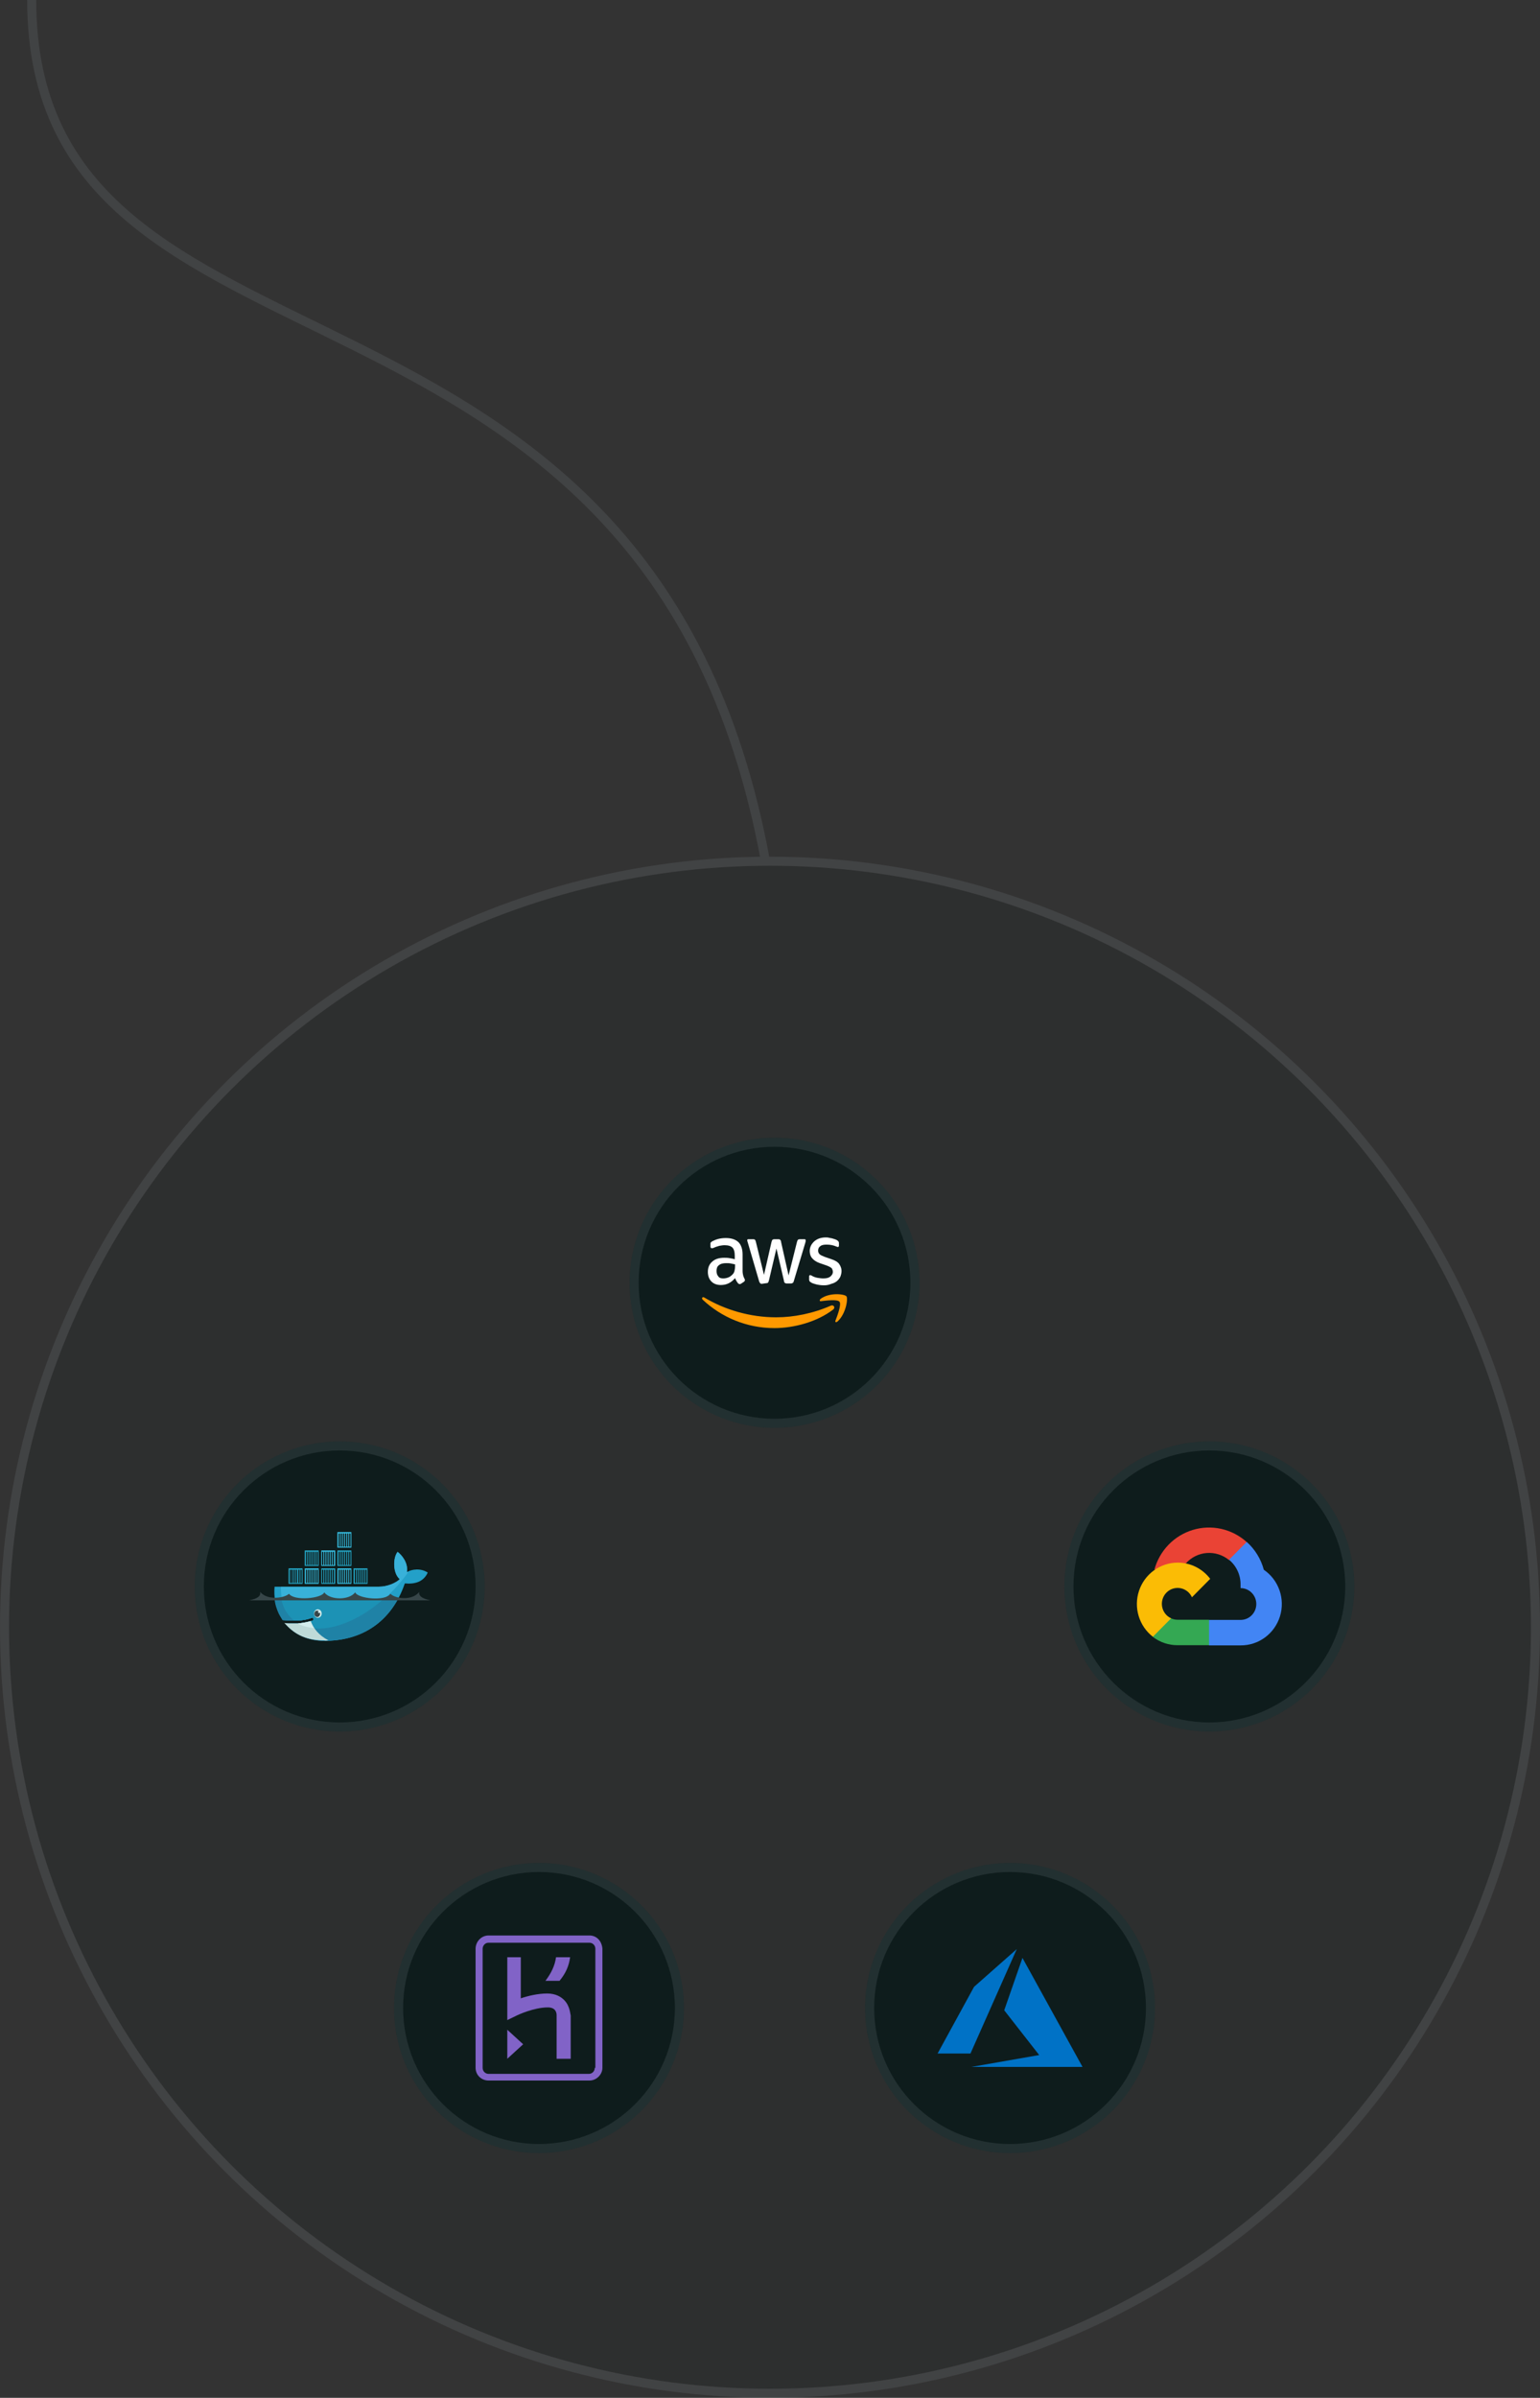 <svg width="340" height="529" viewBox="0 0 340 529" fill="none" xmlns="http://www.w3.org/2000/svg">
<rect x="0" y="0" width="340" height="529" fill="#333333" stroke="none"/>
<g opacity="0.16">
<path d="M7 0C7 90.514 143.397 49.798 169 190" stroke="#8F969E" stroke-width="2"/>
<circle cx="170" cy="359" r="169" fill="#0E1C1C" stroke="#8F969E" stroke-width="2"/>
</g>
<circle cx="75" cy="350" r="32" fill="#0E1C1C"/>
<circle cx="75" cy="350" r="31" stroke="#8F969E" stroke-opacity="0.16" stroke-width="2"/>
<path fill-rule="evenodd" clip-rule="evenodd" d="M89.848 346.832C90.129 344.754 88.724 343.092 87.787 342.364C86.756 343.611 86.663 347.04 88.255 348.39C87.412 349.221 85.539 350.052 83.665 350.052H60.621C60.433 352.234 60.808 354.208 61.557 355.974L61.838 356.494C62.026 356.806 62.213 357.117 62.401 357.429C63.337 357.533 64.18 357.533 65.023 357.533C66.616 357.533 67.834 357.325 68.864 356.91C69.052 356.806 69.145 356.91 69.239 357.117C69.333 357.221 69.239 357.429 69.052 357.533C68.958 357.637 68.77 357.637 68.677 357.637C67.927 357.845 67.084 358.052 66.054 358.156C66.148 358.156 65.96 358.156 65.96 358.156H65.867C65.398 358.156 65.023 358.156 64.555 358.156C64.087 358.156 63.525 358.156 62.962 358.156C64.93 360.546 67.927 362 71.674 362C79.637 362 86.382 358.052 89.379 349.325C91.534 349.533 93.501 349.014 94.438 346.936C92.845 345.897 90.878 346.208 89.848 346.832Z" fill="#23A0C8"/>
<path fill-rule="evenodd" clip-rule="evenodd" d="M89.848 346.832C90.129 344.754 88.724 343.092 87.787 342.364C86.756 343.611 86.663 347.04 88.255 348.39C87.412 349.221 85.539 350.052 83.665 350.052H62.026C61.932 353.377 63.056 355.974 65.023 357.533C66.616 357.533 67.834 357.325 68.864 356.91C69.052 356.806 69.145 356.91 69.239 357.117C69.332 357.221 69.239 357.429 69.052 357.533C68.958 357.637 68.77 357.637 68.677 357.637C67.927 357.845 66.991 358.052 65.96 358.156C68.677 359.715 72.611 359.715 77.108 357.741C82.166 355.559 86.85 351.507 90.129 346.832C89.941 346.832 89.848 346.832 89.848 346.832Z" fill="#38B1D9"/>
<path fill-rule="evenodd" clip-rule="evenodd" d="M60.621 352.753C60.714 353.896 61.089 355.039 61.557 355.974L61.839 356.493C62.026 356.805 62.213 357.117 62.401 357.428C63.337 357.532 64.18 357.532 65.023 357.532C66.616 357.532 67.834 357.324 68.864 356.909C69.052 356.805 69.145 356.909 69.239 357.117C69.333 357.22 69.239 357.428 69.052 357.532C68.958 357.636 68.77 357.636 68.677 357.636C67.927 357.844 66.991 358.052 65.96 358.155H65.867C65.492 358.155 65.023 358.155 64.555 358.155C64.087 358.155 63.525 358.155 62.963 358.155C64.93 360.545 67.927 362 71.674 362C78.513 362 84.415 359.091 87.881 352.753H60.621Z" fill="#1F82A6"/>
<path fill-rule="evenodd" clip-rule="evenodd" d="M62.119 352.753C62.494 354.831 63.525 356.389 64.93 357.532C66.522 357.532 67.74 357.324 68.77 356.909C68.958 356.805 69.052 356.909 69.145 357.117C69.239 357.22 69.145 357.428 68.958 357.532C68.864 357.636 68.677 357.636 68.583 357.636C67.834 357.844 66.897 358.052 65.867 358.155C68.583 359.714 72.517 359.714 77.014 357.74C79.731 356.597 82.354 354.831 84.695 352.753H62.119Z" fill="#1C92B5"/>
<path fill-rule="evenodd" clip-rule="evenodd" d="M63.712 345.999H66.803V349.427H63.712V345.999ZM63.993 346.31H64.274V349.22H63.993V346.31ZM64.368 346.31H64.649V349.22H64.368V346.31ZM64.836 346.31H65.117V349.22H64.836V346.31ZM65.304 346.31H65.585V349.22H65.304V346.31ZM65.867 346.31H66.147V349.22H65.867V346.31ZM66.335 346.31H66.616V349.22H66.335V346.31ZM67.272 342.051H70.363V345.479H67.272V342.051ZM67.553 342.362H67.834V345.272H67.553V342.362ZM68.021 342.362H68.302V345.272H68.021V342.362ZM68.489 342.362H68.77V345.272H68.489V342.362ZM68.958 342.362H69.239V345.272H68.958V342.362ZM69.426 342.362H69.707V345.272H69.426V342.362ZM69.895 342.362H70.176V345.272H69.895V342.362Z" fill="#23A3C2"/>
<path fill-rule="evenodd" clip-rule="evenodd" d="M67.272 346H70.363V349.429H67.272V346ZM67.553 346.312H67.834V349.221H67.553V346.312ZM68.021 346.312H68.302V349.221H68.021V346.312ZM68.49 346.312H68.77V349.221H68.49V346.312ZM68.958 346.312H69.239V349.221H68.958V346.312ZM69.426 346.312H69.707V349.221H69.426V346.312ZM69.895 346.312H70.176V349.221H69.895V346.312Z" fill="#35BCDF"/>
<path fill-rule="evenodd" clip-rule="evenodd" d="M70.925 346H74.016V349.429H70.925V346ZM71.112 346.312H71.394V349.221H71.112V346.312ZM71.581 346.312H71.862V349.221H71.581V346.312ZM72.049 346.312H72.33V349.221H72.049V346.312ZM72.518 346.312H72.799V349.221H72.518V346.312ZM72.986 346.312H73.267V349.221H72.986V346.312ZM73.454 346.312H73.735V349.221H73.454V346.312Z" fill="#23A3C2"/>
<path fill-rule="evenodd" clip-rule="evenodd" d="M70.925 342.051H74.016V345.479H70.925V342.051ZM71.112 342.362H71.394V345.272H71.112V342.362ZM71.581 342.362H71.862V345.272H71.581V342.362ZM72.049 342.362H72.33V345.272H72.049V342.362ZM72.518 342.362H72.799V345.272H72.518V342.362ZM72.986 342.362H73.267V345.272H72.986V342.362ZM73.454 342.362H73.735V345.272H73.454V342.362ZM74.485 345.999H77.576V349.427H74.485V345.999ZM74.766 346.31H75.047V349.22H74.766V346.31ZM75.234 346.31H75.515V349.22H75.234V346.31ZM75.703 346.31H75.984V349.22H75.703V346.31ZM76.171 346.31H76.452V349.22H76.171V346.31ZM76.639 346.31H76.92V349.22H76.639V346.31ZM77.108 346.31H77.389V349.22H77.108V346.31Z" fill="#35BCDF"/>
<path fill-rule="evenodd" clip-rule="evenodd" d="M74.485 342.051H77.576V345.479H74.485V342.051ZM74.766 342.362H75.047V345.272H74.766V342.362ZM75.234 342.362H75.515V345.272H75.234V342.362ZM75.703 342.362H75.984V345.272H75.703V342.362ZM76.171 342.362H76.452V345.272H76.171V342.362ZM76.639 342.362H76.92V345.272H76.639V342.362ZM77.108 342.362H77.389V345.272H77.108V342.362Z" fill="#23A3C2"/>
<path fill-rule="evenodd" clip-rule="evenodd" d="M74.485 338H77.576V341.429H74.485V338ZM74.766 338.312H75.047V341.221H74.766V338.312ZM75.234 338.312H75.515V341.221H75.234V338.312ZM75.703 338.312H75.984V341.221H75.703V338.312ZM76.171 338.312H76.452V341.221H76.171V338.312ZM76.639 338.312H76.92V341.221H76.639V338.312ZM77.108 338.312H77.389V341.221H77.108V338.312Z" fill="#35BCDF"/>
<path fill-rule="evenodd" clip-rule="evenodd" d="M78.045 346H81.136V349.429H78.045V346ZM78.326 346.312H78.607V349.221H78.326V346.312ZM78.794 346.312H79.075V349.221H78.794V346.312ZM79.262 346.312H79.543V349.221H79.262V346.312ZM79.731 346.312H80.012V349.221H79.731V346.312ZM80.199 346.312H80.48V349.221H80.199V346.312ZM80.668 346.312H80.948V349.221H80.668V346.312Z" fill="#23A3C2"/>
<path fill-rule="evenodd" clip-rule="evenodd" d="M70.176 355.039C70.644 355.039 71.019 355.455 71.019 355.974C71.019 356.494 70.644 356.909 70.176 356.909C69.707 356.909 69.332 356.494 69.332 355.974C69.332 355.455 69.707 355.039 70.176 355.039Z" fill="#D3EDEC"/>
<path fill-rule="evenodd" clip-rule="evenodd" d="M70.176 355.35C70.269 355.35 70.363 355.35 70.363 355.35C70.269 355.454 70.176 355.558 70.269 355.766C70.363 355.87 70.363 355.87 70.457 355.87C70.55 355.87 70.644 355.766 70.644 355.766C70.738 356.077 70.644 356.493 70.269 356.701C69.988 356.805 69.614 356.701 69.426 356.285C69.333 355.973 69.426 355.558 69.801 355.35C70.082 355.35 70.082 355.35 70.176 355.35ZM55 353.064H95C94.157 352.857 92.283 352.441 92.564 351.194C90.972 353.272 87.131 352.649 86.194 351.61C85.07 353.376 78.888 352.649 78.419 351.298C77.108 353.064 72.892 353.064 71.581 351.298C71.112 352.649 64.93 353.272 63.806 351.61C62.869 352.545 59.028 353.168 57.436 351.194C57.717 352.545 55.843 352.857 55 353.064Z" fill="#374649"/>
<path fill-rule="evenodd" clip-rule="evenodd" d="M72.517 361.895C70.363 360.753 69.239 359.298 68.583 357.636C67.834 357.844 66.803 358.051 65.773 358.155C65.398 358.155 64.93 358.155 64.461 358.155C63.899 358.155 63.337 358.155 62.775 358.051C64.742 360.233 67.084 361.895 71.581 361.895C71.862 361.999 72.143 361.895 72.517 361.895Z" fill="#BEDAD8"/>
<path fill-rule="evenodd" clip-rule="evenodd" d="M69.332 359.194C69.052 358.779 68.77 358.155 68.583 357.636C67.834 357.947 66.803 358.051 65.773 358.155C66.429 358.571 67.553 358.986 69.332 359.194Z" fill="#D3EDEC"/>
<circle cx="119" cy="443" r="32" fill="#0E1C1C"/>
<circle cx="119" cy="443" r="31" stroke="#8F969E" stroke-opacity="0.16" stroke-width="2"/>
<path d="M130.148 427H107.852C106.296 427 105 428.333 105 429.933V456.2C105 457.8 106.296 459 107.852 459H130.148C131.704 459 133 457.667 133 456.2V429.933C132.87 428.2 131.704 427 130.148 427ZM131.315 456.2C131.315 456.867 130.796 457.533 130.019 457.533H107.852C107.204 457.533 106.556 457 106.556 456.2V429.933C106.556 429.267 107.074 428.6 107.852 428.6H130.148C130.796 428.6 131.444 429.133 131.444 429.933V456.2H131.315ZM112 454.2L115.5 451L112 447.8V454.2ZM124.574 441.267C123.926 440.6 122.759 439.8 120.815 439.8C118.741 439.8 116.537 440.333 114.981 440.867V431.8H112V445.667L114.204 444.6C114.204 444.6 117.833 442.867 120.944 442.867C122.5 442.867 122.889 443.8 122.889 444.6V454.2H126V444.6C125.87 444.333 125.87 442.6 124.574 441.267ZM120.426 437H123.537C124.963 435.267 125.611 433.667 125.87 431.8H122.759C122.5 433.667 121.722 435.267 120.426 437Z" fill="#8163C7"/>
<circle cx="171" cy="283" r="32" fill="#0E1C1C"/>
<circle cx="171" cy="283" r="31" stroke="#8F969E" stroke-opacity="0.16" stroke-width="2"/>
<path d="M163.947 280.393C163.947 280.789 164.011 281.119 164.074 281.383C164.138 281.647 164.266 281.911 164.394 282.175C164.458 282.241 164.458 282.373 164.458 282.439C164.458 282.571 164.394 282.637 164.266 282.769L163.563 283.231C163.436 283.297 163.372 283.297 163.308 283.297C163.18 283.297 163.116 283.231 162.988 283.165C162.861 283.033 162.733 282.835 162.605 282.637C162.477 282.439 162.413 282.241 162.286 281.977C161.455 282.967 160.433 283.495 159.155 283.495C158.261 283.495 157.558 283.231 157.047 282.703C156.536 282.175 156.281 281.449 156.281 280.591C156.281 279.667 156.6 278.875 157.239 278.347C157.878 277.752 158.772 277.488 159.858 277.488C160.241 277.488 160.625 277.488 161.008 277.554C161.391 277.62 161.839 277.686 162.222 277.818V277.026C162.222 276.168 162.03 275.574 161.711 275.244C161.391 274.914 160.816 274.716 159.986 274.716C159.603 274.716 159.219 274.782 158.836 274.848C158.453 274.98 158.069 275.046 157.686 275.244C157.494 275.31 157.367 275.376 157.303 275.376C157.239 275.376 157.175 275.376 157.111 275.376C156.983 275.376 156.856 275.244 156.856 275.046V274.518C156.856 274.32 156.856 274.188 156.919 274.122C156.983 274.056 157.047 273.99 157.239 273.858C157.622 273.66 158.069 273.462 158.58 273.33C159.092 273.198 159.666 273.132 160.241 273.132C161.519 273.132 162.413 273.462 163.052 274.056C163.627 274.65 163.947 275.574 163.947 276.762V280.393ZM159.666 282.043C160.05 282.043 160.369 281.977 160.752 281.845C161.136 281.713 161.455 281.449 161.775 281.119C161.966 280.921 162.094 280.657 162.158 280.393C162.222 280.129 162.286 279.799 162.286 279.403V278.941C161.966 278.875 161.647 278.809 161.327 278.743C161.008 278.677 160.625 278.677 160.305 278.677C159.603 278.677 159.092 278.809 158.708 279.139C158.325 279.403 158.197 279.865 158.197 280.393C158.197 280.921 158.325 281.317 158.58 281.581C158.772 281.911 159.155 282.043 159.666 282.043ZM168.227 283.231C168.035 283.231 167.907 283.231 167.844 283.099C167.78 283.033 167.652 282.901 167.588 282.637L165.097 274.122C165.033 273.924 164.969 273.726 164.969 273.66C164.969 273.462 165.033 273.396 165.224 273.396H166.246C166.438 273.396 166.566 273.396 166.694 273.528C166.758 273.594 166.821 273.726 166.885 273.99L168.674 281.251L170.335 273.99C170.399 273.792 170.463 273.594 170.527 273.528C170.591 273.462 170.782 273.396 170.974 273.396H171.804C171.996 273.396 172.124 273.396 172.252 273.528C172.315 273.594 172.443 273.726 172.443 273.99L174.104 281.383L175.957 273.99C176.021 273.792 176.085 273.594 176.148 273.528C176.212 273.462 176.404 273.396 176.596 273.396H177.618C177.809 273.396 177.873 273.462 177.873 273.66C177.873 273.726 177.873 273.792 177.873 273.858C177.873 273.924 177.809 273.99 177.809 274.122L175.254 282.637C175.19 282.835 175.126 283.033 174.999 283.033C174.935 283.099 174.743 283.165 174.615 283.165H173.721C173.529 283.165 173.401 283.099 173.274 283.033C173.21 282.967 173.082 282.835 173.082 282.571L171.421 275.442L169.76 282.505C169.696 282.703 169.632 282.901 169.568 282.967C169.505 283.033 169.313 283.099 169.121 283.099L168.227 283.231ZM181.898 283.561C181.323 283.561 180.812 283.495 180.237 283.363C179.726 283.231 179.279 283.099 179.023 282.901C178.832 282.769 178.704 282.703 178.704 282.571C178.64 282.505 178.64 282.373 178.64 282.241V281.647C178.64 281.383 178.704 281.317 178.895 281.317C178.959 281.317 179.023 281.317 179.087 281.383C179.151 281.383 179.279 281.449 179.343 281.515C179.726 281.713 180.109 281.845 180.493 281.911C180.94 281.977 181.323 282.043 181.77 282.043C182.473 282.043 182.984 281.911 183.303 281.647C183.623 281.383 183.878 281.053 183.878 280.591C183.878 280.261 183.751 279.997 183.623 279.799C183.431 279.601 183.048 279.403 182.537 279.205L181.004 278.677C180.237 278.413 179.662 278.017 179.279 277.554C178.895 277.092 178.768 276.498 178.768 275.97C178.768 275.508 178.895 275.112 179.087 274.716C179.279 274.386 179.534 274.056 179.854 273.792C180.173 273.528 180.556 273.33 180.94 273.198C181.387 273.066 181.834 273 182.281 273C182.537 273 182.792 273 182.984 273.066C183.24 273.132 183.431 273.132 183.687 273.198C183.878 273.264 184.134 273.33 184.326 273.396C184.517 273.462 184.645 273.528 184.773 273.594C184.9 273.66 185.028 273.792 185.092 273.858C185.156 273.924 185.22 274.056 185.22 274.254V274.782C185.22 274.98 185.156 275.112 184.964 275.112C184.9 275.112 184.773 275.046 184.581 274.98C183.942 274.716 183.303 274.584 182.537 274.584C181.898 274.584 181.451 274.65 181.131 274.914C180.812 275.112 180.62 275.442 180.62 275.904C180.62 276.234 180.748 276.498 180.94 276.696C181.131 276.894 181.579 277.092 182.09 277.29L183.623 277.818C184.389 278.083 184.964 278.413 185.284 278.875C185.603 279.337 185.795 279.865 185.795 280.393C185.795 280.855 185.667 281.317 185.539 281.647C185.348 282.043 185.092 282.373 184.773 282.637C184.453 282.901 184.07 283.099 183.559 283.231C182.92 283.495 182.473 283.561 181.898 283.561Z" fill="white"/>
<path d="M183.942 288.907C180.429 291.613 175.318 293 170.974 293C164.841 293 159.283 290.623 155.131 286.729C154.811 286.399 155.131 286.003 155.514 286.267C160.05 288.973 165.608 290.623 171.357 290.623C175.254 290.623 179.534 289.765 183.431 288.049C184.006 287.785 184.517 288.445 183.942 288.907Z" fill="#FF9900"/>
<path d="M185.348 287.191C184.9 286.597 182.409 286.927 181.259 287.059C180.94 287.125 180.876 286.795 181.195 286.531C183.176 285.079 186.498 285.475 186.881 286.003C187.264 286.531 186.753 289.897 184.9 291.547C184.581 291.811 184.326 291.679 184.453 291.349C184.9 290.227 185.795 287.785 185.348 287.191Z" fill="#FF9900"/>
<circle cx="223" cy="443" r="32" fill="#0E1C1C"/>
<circle cx="223" cy="443" r="31" stroke="#8F969E" stroke-opacity="0.16" stroke-width="2"/>
<path d="M224.484 430L215.05 438.33L207 453.043H214.258L224.484 430ZM225.738 431.949L221.712 443.504L229.432 453.38L214.456 456H239L225.738 431.949Z" fill="#0072C6"/>
<circle cx="267" cy="350" r="32" fill="#0E1C1C"/>
<circle cx="267" cy="350" r="31" stroke="#8F969E" stroke-opacity="0.16" stroke-width="2"/>
<path d="M271.306 344.16H272.282L275.063 341.351L275.2 340.159C273.606 338.739 271.681 337.753 269.604 337.293C267.528 336.833 265.371 336.916 263.335 337.532C261.299 338.148 259.452 339.279 257.969 340.816C256.487 342.353 255.416 344.247 254.86 346.317C255.17 346.189 255.513 346.168 255.836 346.258L261.399 345.332C261.399 345.332 261.682 344.859 261.829 344.889C263.021 343.567 264.668 342.755 266.433 342.62C268.199 342.484 269.949 343.035 271.325 344.16H271.306Z" fill="#EA4335"/>
<path d="M279.026 346.318C278.386 343.941 277.074 341.804 275.249 340.169L271.344 344.11C272.158 344.782 272.81 345.631 273.251 346.593C273.693 347.556 273.912 348.607 273.892 349.668V350.367C274.348 350.367 274.8 350.458 275.222 350.634C275.643 350.811 276.026 351.069 276.349 351.395C276.671 351.721 276.927 352.107 277.102 352.533C277.277 352.958 277.366 353.415 277.366 353.875C277.366 354.336 277.277 354.792 277.102 355.218C276.927 355.643 276.671 356.03 276.349 356.356C276.026 356.681 275.643 356.94 275.222 357.116C274.8 357.292 274.348 357.383 273.892 357.383H266.943L266.25 358.093V362.3L266.943 363H273.892C275.832 363.015 277.726 362.399 279.293 361.244C280.86 360.088 282.017 358.454 282.593 356.583C283.169 354.712 283.133 352.703 282.49 350.855C281.848 349.006 280.633 347.415 279.026 346.318Z" fill="#4285F4"/>
<path d="M259.984 362.96H266.933V357.344H259.984C259.489 357.344 258.999 357.236 258.549 357.028L257.573 357.334L254.772 360.142L254.528 361.127C256.099 362.325 258.015 362.969 259.984 362.96Z" fill="#34A853"/>
<path d="M259.984 344.741C258.101 344.753 256.269 345.357 254.743 346.471C253.217 347.585 252.074 349.152 251.473 350.954C250.872 352.755 250.843 354.701 251.391 356.52C251.939 358.339 253.035 359.939 254.528 361.098L258.559 357.029C258.047 356.795 257.598 356.439 257.252 355.992C256.906 355.545 256.672 355.02 256.571 354.462C256.47 353.903 256.505 353.329 256.673 352.787C256.84 352.245 257.135 351.753 257.533 351.351C257.93 350.95 258.418 350.652 258.955 350.483C259.491 350.314 260.06 350.279 260.613 350.381C261.166 350.483 261.686 350.719 262.129 351.068C262.572 351.418 262.924 351.87 263.156 352.388L267.187 348.318C266.341 347.201 265.25 346.298 264.001 345.677C262.751 345.057 261.376 344.736 259.984 344.741Z" fill="#FBBC05"/>
</svg>
